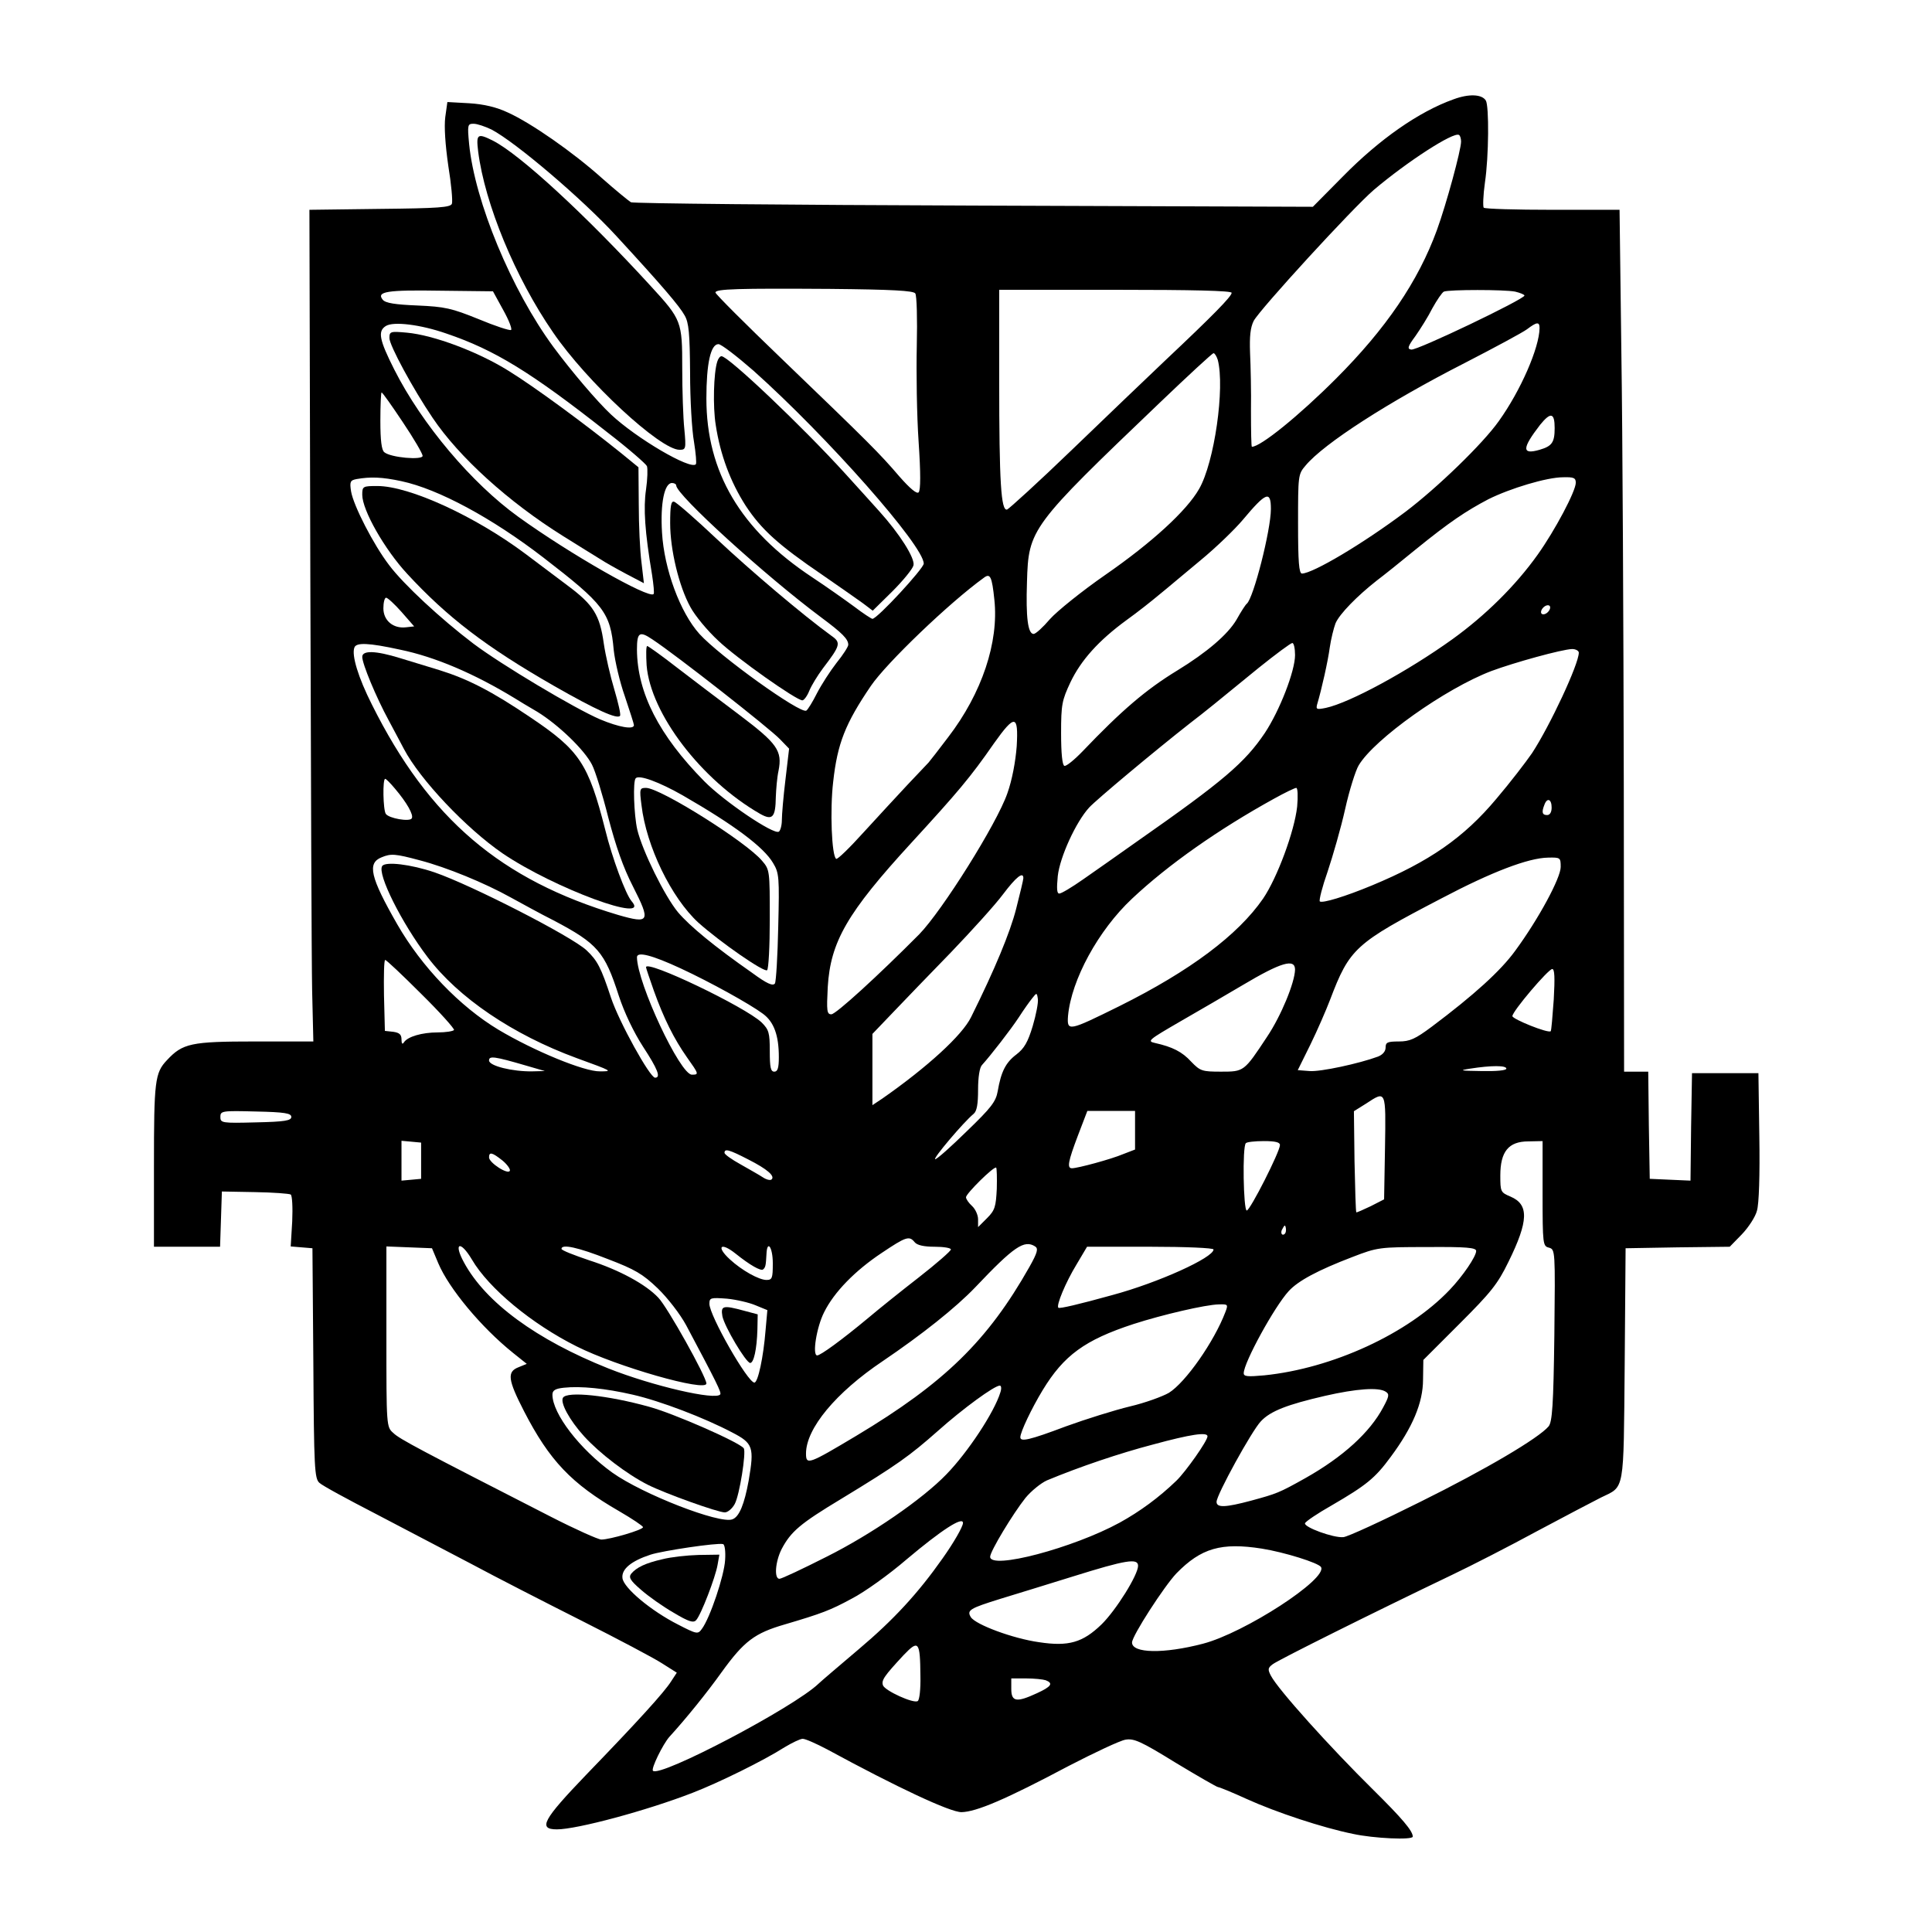 <?xml version="1.0" standalone="no"?>
<!DOCTYPE svg PUBLIC "-//W3C//DTD SVG 20010904//EN"
 "http://www.w3.org/TR/2001/REC-SVG-20010904/DTD/svg10.dtd">
<svg version="1.0" xmlns="http://www.w3.org/2000/svg"
 width="640pt" height="640pt" viewBox="0 0 640 640"
 preserveAspectRatio="xMidYMid meet">

<g transform="translate(0,640) scale(0.1,-0.1)"
fill="#000000" stroke="none">
<path d="M4815 6071 c-115 -41 -245 -132 -366 -255 l-100 -101 -1122 4 c-617
2 -1129 7 -1137 11 -8 5 -51 40 -95 79 -97 87 -235 183 -312 218 -38 18 -80
28 -129 31 l-72 4 -7 -50 c-4 -32 0 -91 10 -161 10 -61 15 -117 12 -126 -5
-12 -43 -15 -239 -17 l-233 -3 3 -1210 c2 -665 4 -1285 6 -1377 l4 -168 -194
0 c-211 0 -239 -6 -291 -62 -40 -42 -43 -69 -43 -349 l0 -269 110 0 109 0 3
91 3 92 109 -2 c61 -1 114 -5 119 -8 5 -3 7 -43 5 -89 l-5 -83 36 -3 36 -3 3
-381 c2 -347 4 -382 20 -396 9 -9 94 -55 187 -103 94 -49 235 -123 315 -165
80 -43 244 -127 365 -188 121 -61 242 -125 268 -142 l49 -31 -19 -29 c-22 -35
-108 -130 -282 -310 -142 -148 -160 -180 -96 -180 66 0 297 62 449 121 88 34
236 107 305 151 25 15 52 28 60 28 9 0 45 -16 81 -35 232 -126 407 -208 445
-208 49 1 146 42 355 153 85 44 170 84 188 87 28 5 51 -5 166 -76 73 -44 137
-81 141 -81 4 0 46 -17 94 -39 99 -45 254 -96 353 -116 68 -15 198 -21 198 -9
0 19 -36 61 -130 154 -145 143 -316 333 -340 379 -11 21 -10 26 6 38 18 14
333 171 594 296 63 30 190 95 282 145 92 49 187 99 211 111 80 39 75 11 79
441 l3 385 173 3 172 2 40 41 c22 23 45 58 50 78 7 22 10 119 8 246 l-3 210
-110 0 -110 0 -3 -178 -2 -178 -68 3 -67 3 -3 178 -2 177 -40 0 -40 0 -1 953
c-1 523 -4 1166 -8 1427 l-6 475 -222 0 c-122 0 -224 3 -228 7 -3 3 -2 41 4
83 13 87 14 254 3 272 -13 21 -56 23 -107 4z m-3187 -100 c80 -42 300 -229
413 -352 152 -165 210 -233 227 -264 14 -24 17 -60 18 -190 0 -88 6 -191 13
-229 6 -38 9 -71 6 -74 -18 -19 -197 86 -281 165 -46 43 -131 143 -191 224
-139 189 -260 481 -279 672 -6 64 -5 67 15 67 12 0 38 -9 59 -19z m3212 -40
c0 -28 -49 -208 -80 -293 -62 -170 -169 -327 -335 -493 -122 -122 -249 -225
-278 -225 -2 0 -3 53 -3 118 1 64 -1 151 -3 193 -2 55 1 84 12 106 21 39 327
373 398 434 111 94 264 193 282 182 4 -2 7 -12 7 -22z m-1808 -503 c5 -7 7
-85 5 -173 -2 -88 0 -231 6 -318 7 -104 7 -161 0 -168 -6 -6 -28 12 -64 53
-65 76 -100 111 -387 387 -122 117 -222 217 -222 222 0 12 75 14 379 12 209
-2 277 -6 283 -15z m-1365 -55 c19 -34 30 -63 26 -66 -4 -3 -53 13 -108 36
-89 36 -111 41 -202 45 -74 3 -106 8 -115 19 -22 27 13 33 191 30 l174 -2 34
-62z m2413 57 c0 -12 -63 -76 -220 -224 -58 -55 -197 -188 -308 -295 -112
-108 -210 -197 -216 -199 -20 -5 -26 91 -26 424 l0 304 385 0 c256 0 385 -3
385 -10z m939 4 c17 -4 31 -10 31 -13 0 -12 -357 -183 -375 -179 -14 2 -12 10
14 45 16 23 42 64 56 92 15 27 32 52 38 55 18 7 200 7 236 0z m-3540 -139
c159 -54 279 -127 534 -328 69 -53 127 -104 130 -111 3 -8 2 -43 -3 -78 -9
-61 -4 -139 20 -282 5 -33 8 -62 5 -64 -16 -16 -276 132 -448 256 -154 111
-319 306 -411 488 -50 99 -55 127 -28 144 25 16 115 5 201 -25z m3621 18 c-1
-65 -62 -206 -135 -308 -53 -75 -204 -221 -310 -301 -140 -105 -305 -203 -342
-204 -10 0 -13 39 -13 164 0 161 0 165 25 194 61 73 275 211 528 340 97 50
190 100 205 111 33 25 42 26 42 4z m-2604 -141 c244 -218 564 -580 564 -639 0
-16 -154 -183 -170 -183 -3 0 -31 18 -61 41 -30 22 -92 66 -139 97 -237 157
-350 348 -350 592 0 115 14 180 40 180 9 0 61 -40 116 -88z m1538 36 c24 -92
-11 -340 -62 -428 -41 -72 -157 -178 -310 -284 -78 -54 -161 -121 -184 -147
-23 -27 -47 -49 -54 -49 -19 0 -26 55 -22 172 5 176 11 184 442 596 93 89 172
162 176 162 4 0 10 -10 14 -22z m-2700 -206 c37 -55 66 -105 66 -112 0 -15
-106 -6 -127 12 -9 7 -13 39 -13 104 0 52 2 94 4 94 3 0 34 -44 70 -98z m3816
-20 c0 -48 -9 -60 -50 -72 -59 -17 -59 4 2 83 35 43 48 40 48 -11z m-3820
-176 c122 -26 300 -122 470 -253 201 -155 222 -182 233 -306 4 -37 20 -106 37
-154 16 -48 30 -91 30 -95 0 -16 -50 -7 -112 19 -84 36 -327 181 -420 251
-108 82 -231 196 -279 260 -52 68 -118 197 -126 244 -5 32 -3 37 18 41 46 8
84 7 149 -7z m3890 -5 c0 -28 -69 -158 -126 -238 -74 -104 -174 -202 -282
-280 -149 -107 -341 -211 -420 -228 -30 -6 -33 -5 -29 11 15 50 36 144 42 189
4 28 13 64 19 80 13 31 72 91 137 142 20 15 79 62 130 104 111 90 165 126 239
165 72 36 194 73 248 73 35 1 42 -2 42 -18z m-2980 -9 c0 -31 296 -300 480
-437 70 -52 90 -72 90 -91 0 -6 -17 -33 -39 -60 -21 -27 -50 -72 -65 -101 -14
-28 -30 -54 -35 -57 -19 -12 -287 180 -354 254 -64 71 -117 215 -124 336 -6
97 8 164 33 164 8 0 14 -4 14 -8z m1970 -78 c0 -70 -58 -297 -80 -314 -4 -3
-19 -26 -34 -53 -29 -49 -98 -108 -196 -168 -105 -64 -185 -133 -314 -268 -27
-28 -54 -50 -60 -48 -7 2 -11 41 -11 108 0 96 3 109 31 169 35 73 93 138 186
206 35 25 83 63 108 84 25 20 86 72 137 114 51 42 114 103 140 134 77 92 93
98 93 36z m-916 -301 c15 -140 -41 -309 -153 -455 -30 -40 -60 -78 -65 -84 -6
-6 -38 -40 -71 -75 -33 -35 -98 -106 -144 -156 -46 -51 -87 -91 -91 -88 -15 9
-21 162 -10 255 14 127 40 193 125 318 51 75 259 275 374 358 21 16 27 5 35
-73z m-1964 -40 l42 -48 -27 -3 c-42 -5 -75 22 -75 63 0 19 4 35 9 35 5 0 28
-21 51 -47z m3799 1 c-6 -7 -15 -11 -21 -8 -5 3 -4 12 3 20 6 7 15 11 21 8 5
-3 4 -12 -3 -20z m-2968 -92 c79 -52 390 -296 423 -331 l30 -31 -12 -102 c-7
-57 -12 -117 -12 -135 0 -17 -5 -35 -10 -38 -17 -11 -181 100 -247 167 -150
152 -222 293 -223 436 0 57 8 63 51 34z m-836 -34 c117 -24 247 -80 380 -161
11 -7 44 -27 75 -45 70 -43 156 -126 181 -175 11 -21 35 -99 54 -175 25 -95
49 -165 82 -229 59 -116 55 -124 -49 -94 -389 116 -627 318 -816 697 -45 89
-68 164 -58 189 6 17 46 16 151 -7z m2965 -18 c0 -53 -51 -184 -100 -258 -66
-98 -137 -159 -420 -357 -63 -45 -145 -102 -182 -128 -37 -26 -72 -47 -79 -47
-8 0 -9 16 -5 58 7 63 60 179 104 227 24 26 214 185 335 280 46 35 90 71 227
183 56 45 106 82 111 82 5 0 9 -18 9 -40z m940 8 c0 -38 -96 -243 -155 -333
-20 -29 -72 -97 -118 -151 -108 -129 -222 -208 -412 -287 -89 -37 -165 -60
-173 -53 -3 4 8 48 26 99 17 51 44 144 58 207 14 63 35 129 45 145 52 87 287
254 439 312 75 28 234 72 268 73 12 0 22 -6 22 -12z m-1862 -310 c-4 -51 -15
-111 -31 -156 -35 -101 -216 -389 -292 -467 -135 -136 -276 -265 -291 -265
-15 0 -16 11 -12 90 9 150 64 246 276 477 154 168 196 217 275 331 69 97 81
95 75 -10z m-1106 -163 c170 -98 268 -171 299 -224 20 -33 21 -47 17 -211 -2
-96 -7 -181 -11 -188 -7 -9 -26 -1 -75 35 -126 88 -207 155 -246 201 -44 53
-118 203 -135 274 -11 49 -15 161 -5 170 11 12 77 -12 156 -57z m-954 23 c40
-47 63 -88 56 -99 -7 -12 -76 0 -86 15 -9 13 -11 116 -2 116 3 0 17 -14 32
-32z m2989 -60 c-9 -82 -66 -236 -113 -305 -83 -120 -241 -239 -476 -356 -168
-83 -174 -85 -170 -32 11 119 100 283 212 388 120 113 287 230 470 331 36 20
69 36 74 36 5 0 6 -28 3 -62z m843 -3 c0 -16 -6 -25 -15 -25 -16 0 -19 9 -9
34 9 25 24 19 24 -9z m-3749 -175 c88 -23 215 -75 301 -123 35 -19 98 -54 142
-76 146 -77 169 -104 216 -250 18 -55 49 -120 80 -168 49 -75 60 -103 40 -103
-17 0 -119 184 -146 265 -33 100 -45 123 -81 157 -49 46 -381 216 -503 258
-79 27 -164 37 -174 21 -17 -26 65 -189 150 -301 102 -135 282 -257 494 -335
121 -44 120 -44 77 -44 -51 -1 -217 67 -336 138 -128 77 -254 208 -335 349
-90 157 -100 203 -52 222 31 13 45 12 127 -10z m3779 -22 c0 -36 -73 -172
-151 -278 -48 -66 -136 -146 -276 -251 -55 -41 -73 -49 -109 -49 -38 0 -44 -3
-44 -20 0 -13 -10 -24 -25 -30 -62 -23 -191 -51 -227 -48 l-39 3 42 85 c23 47
52 114 65 148 65 171 83 187 369 336 167 88 288 134 353 135 41 1 42 0 42 -31z
m-1780 -37 c0 -5 -11 -51 -24 -102 -20 -78 -70 -199 -149 -358 -29 -60 -145
-166 -294 -270 l-33 -22 0 118 0 118 67 70 c37 39 124 129 193 200 69 72 147
158 173 193 43 57 67 76 67 53z m-1135 -299 c99 -46 229 -118 272 -150 37 -27
53 -72 53 -144 0 -36 -4 -48 -15 -48 -12 0 -15 14 -15 68 0 61 -3 71 -27 95
-55 52 -383 209 -383 183 0 -3 12 -38 26 -78 33 -92 67 -160 110 -221 39 -55
40 -57 16 -57 -39 0 -181 303 -182 389 0 20 50 7 145 -37z m-860 -84 c63 -62
111 -116 109 -120 -3 -4 -27 -8 -54 -8 -52 0 -100 -14 -112 -33 -5 -8 -8 -4
-8 10 0 16 -7 22 -27 25 l-28 3 -3 118 c-1 64 0 117 4 117 4 0 57 -50 119
-112z m2895 80 c-1 -43 -46 -153 -93 -223 -76 -115 -76 -115 -152 -115 -63 0
-69 2 -99 33 -30 33 -62 49 -120 62 -27 6 -22 10 85 72 63 36 155 90 206 120
126 75 173 89 173 51z m857 -99 c-4 -56 -8 -103 -10 -105 -8 -8 -127 40 -127
50 0 16 119 156 132 156 8 0 9 -29 5 -101z m-1726 -88 c-16 -53 -28 -74 -54
-94 -36 -27 -51 -58 -62 -122 -6 -34 -21 -54 -102 -132 -52 -51 -99 -93 -105
-93 -10 0 94 123 127 150 11 9 15 32 15 81 0 40 5 73 13 81 29 32 95 117 122
158 16 25 36 53 45 64 14 18 15 18 18 -3 2 -12 -6 -53 -17 -90z m-1678 -131
l62 -18 -42 -1 c-65 -1 -143 18 -143 36 0 16 17 14 123 -17z m3247 -10 c0 -6
-33 -9 -82 -8 -71 1 -77 2 -38 8 70 11 120 11 120 0z m-402 -262 l-3 -171 -45
-23 c-25 -12 -46 -21 -47 -20 -2 2 -4 77 -6 169 l-2 166 40 25 c67 44 66 46
63 -146z m-3623 102 c0 -12 -21 -16 -117 -18 -113 -3 -118 -2 -118 18 0 20 5
21 118 18 96 -2 117 -6 117 -18z m2795 -44 l0 -64 -39 -15 c-40 -17 -151 -47
-170 -47 -17 0 -13 22 20 109 l31 81 79 0 79 0 0 -64z m-2365 -101 l0 -60 -32
-3 -33 -3 0 66 0 66 33 -3 32 -3 0 -60z m2845 52 c0 -22 -99 -217 -110 -217
-11 0 -15 212 -3 223 3 4 30 7 60 7 38 0 53 -4 53 -13z m870 -161 c0 -168 1
-174 21 -179 21 -6 21 -8 18 -290 -3 -232 -7 -287 -19 -302 -33 -39 -207 -142
-425 -250 -126 -63 -241 -116 -255 -117 -33 -3 -131 33 -127 46 2 6 42 33 88
59 115 67 144 90 196 161 72 97 107 179 107 256 l1 65 120 120 c104 104 126
131 162 205 67 136 68 190 7 216 -33 14 -34 16 -34 70 0 79 27 113 93 113 l47
1 0 -174z m-2631 113 c63 -32 89 -55 77 -66 -4 -4 -17 -1 -29 7 -12 8 -46 27
-74 43 -29 16 -53 33 -53 38 0 15 15 11 79 -22z m-815 -3 c16 -13 27 -29 25
-34 -5 -15 -69 26 -69 44 0 19 10 17 44 -10z m1638 -94 c-3 -59 -6 -71 -32
-97 l-30 -30 0 26 c0 14 -9 34 -20 44 -11 10 -20 23 -20 29 0 12 93 104 100
98 2 -2 3 -33 2 -70z m958 -137 c0 -8 -4 -15 -10 -15 -5 0 -7 7 -4 15 4 8 8
15 10 15 2 0 4 -7 4 -15z m-1230 -40 c8 -10 31 -15 66 -15 30 0 54 -4 54 -9 0
-5 -48 -47 -107 -93 -58 -45 -134 -106 -167 -134 -89 -74 -158 -124 -169 -124
-17 0 -2 94 23 143 33 67 103 138 190 196 82 55 92 58 110 36z m399 -14 c11
-7 8 -20 -19 -68 -138 -244 -281 -384 -573 -559 -159 -95 -167 -98 -167 -59 0
83 99 202 254 306 130 88 242 177 307 245 128 135 162 158 198 135z m-1977
-56 c35 -83 142 -212 248 -297 l45 -36 -27 -11 c-39 -15 -36 -41 18 -146 84
-163 157 -240 315 -331 43 -25 79 -49 79 -53 0 -9 -110 -41 -138 -41 -10 0
-86 34 -168 76 -428 219 -501 257 -521 277 -23 20 -23 22 -23 319 l0 299 76
-3 75 -3 21 -50z m111 13 c56 -96 199 -214 347 -288 133 -67 430 -152 430
-123 0 22 -129 253 -159 284 -41 44 -129 92 -229 124 -50 17 -92 33 -92 38 0
17 55 5 154 -34 89 -34 115 -49 165 -97 33 -32 74 -85 94 -122 101 -190 117
-222 113 -229 -14 -21 -225 28 -371 86 -238 95 -406 218 -478 351 -36 66 -12
74 26 10z m874 19 c46 -37 84 -59 91 -52 8 7 9 13 11 50 2 50 21 24 21 -30 0
-49 -2 -55 -21 -55 -25 0 -82 32 -121 68 -47 43 -31 59 19 19z m1583 14 c0
-27 -183 -110 -335 -151 -112 -31 -176 -46 -179 -42 -8 7 24 84 60 143 l35 59
210 0 c116 0 209 -4 209 -9z m870 -5 c0 -18 -44 -83 -88 -129 -138 -145 -388
-260 -614 -283 -55 -5 -68 -4 -68 7 0 35 102 221 149 272 31 34 96 69 211 113
83 32 89 33 248 33 130 1 162 -2 162 -13z m-2387 -180 l39 -16 -6 -67 c-7 -88
-25 -173 -37 -173 -22 0 -149 222 -149 261 0 20 4 21 58 17 31 -3 74 -13 95
-22z m1556 -23 c-37 -97 -131 -232 -187 -267 -21 -12 -78 -33 -129 -45 -50
-12 -146 -42 -212 -66 -122 -46 -151 -52 -151 -36 0 17 37 95 74 156 70 115
139 166 301 219 96 31 238 64 282 65 31 1 32 0 22 -26z m-1963 -273 c92 -21
238 -77 329 -125 70 -36 74 -49 55 -160 -14 -77 -31 -120 -54 -128 -42 -16
-297 83 -398 155 -107 77 -198 195 -198 258 0 14 9 20 38 23 55 6 137 -2 228
-23z m1218 8 c-20 -66 -108 -199 -179 -272 -79 -82 -249 -199 -397 -273 -79
-40 -149 -73 -156 -73 -18 0 -14 56 7 98 31 59 62 85 198 167 186 113 226 142
320 225 83 74 187 150 205 150 5 0 6 -10 2 -22z m1276 2 c13 -8 12 -15 -8 -52
-44 -83 -133 -164 -257 -234 -89 -50 -96 -52 -180 -75 -86 -23 -115 -24 -115
-4 0 23 117 236 147 267 32 34 87 55 212 84 105 24 178 29 201 14z m-590 -148
c0 -15 -72 -117 -103 -147 -58 -56 -121 -102 -188 -139 -154 -84 -429 -157
-429 -113 0 18 75 142 117 195 19 23 51 49 71 58 108 45 241 90 352 119 125
34 180 42 180 27z m-810 -287 c0 -12 -31 -66 -68 -118 -81 -115 -162 -203
-277 -300 -66 -56 -126 -107 -133 -114 -82 -79 -526 -312 -549 -289 -7 7 33
88 54 112 54 59 126 148 173 214 75 104 110 130 210 159 122 36 151 47 221 85
43 22 125 81 183 131 114 96 186 143 186 120z m-788 -123 c-3 -52 -50 -192
-77 -228 -13 -18 -16 -18 -78 14 -91 46 -181 122 -185 154 -4 30 29 57 93 78
40 13 221 40 240 35 6 -1 9 -25 7 -53z m1778 38 c75 -12 187 -47 196 -61 23
-39 -253 -218 -391 -254 -130 -34 -235 -32 -235 4 0 22 107 187 147 229 82 84
149 103 283 82z m-410 -57 c0 -30 -73 -147 -121 -194 -62 -60 -109 -74 -207
-59 -86 12 -210 58 -226 83 -14 23 -4 29 99 61 44 13 152 47 240 74 176 55
215 61 215 35z m-721 -365 c1 -42 -3 -80 -9 -83 -14 -9 -108 34 -115 52 -6 17
4 31 69 101 49 51 54 45 55 -70z m415 -14 c26 -10 19 -21 -29 -43 -67 -31 -85
-29 -85 14 l0 35 49 0 c27 0 56 -3 65 -6z"/>
<path d="M1584 5898 c22 -173 123 -418 248 -599 111 -163 355 -389 419 -389
21 0 22 3 16 68 -4 37 -7 128 -7 203 0 154 -2 160 -104 271 -215 235 -433 436
-523 482 -52 26 -56 22 -49 -36z"/>
<path d="M1290 5280 c0 -24 78 -168 143 -264 88 -131 252 -279 431 -391 53
-33 109 -68 124 -77 15 -10 54 -32 86 -49 l59 -31 -8 69 c-5 37 -9 124 -9 192
l-1 123 -55 45 c-124 100 -290 222 -376 275 -101 63 -248 118 -336 126 -55 5
-58 4 -58 -18z"/>
<path d="M2376 5202 c-12 -37 -15 -149 -5 -210 15 -99 49 -189 99 -267 52 -79
108 -130 255 -230 55 -38 115 -80 133 -93 l33 -25 65 64 c35 35 67 74 70 86 6
23 -46 105 -113 179 -15 17 -66 73 -113 125 -141 155 -387 389 -410 389 -5 0
-11 -8 -14 -18z"/>
<path d="M1200 4761 c0 -51 74 -181 149 -262 133 -144 261 -242 486 -371 140
-80 211 -112 219 -99 3 4 -6 43 -19 87 -13 43 -29 112 -35 153 -13 94 -35 128
-118 190 -37 28 -100 75 -141 106 -167 125 -385 225 -491 225 -48 0 -50 -1
-50 -29z"/>
<path d="M2220 4667 c0 -88 29 -209 67 -278 15 -28 56 -78 93 -112 61 -58 258
-197 278 -197 5 0 16 14 23 32 7 17 27 50 45 74 58 76 61 85 28 108 -95 69
-266 214 -378 319 -71 67 -135 123 -143 125 -10 3 -13 -14 -13 -71z"/>
<path d="M2142 4196 c13 -160 181 -380 376 -492 41 -23 51 -12 52 56 1 25 4
64 9 87 13 66 -4 90 -130 185 -63 47 -156 118 -207 157 -50 39 -95 71 -98 71
-4 0 -4 -29 -2 -64z"/>
<path d="M1200 4224 c0 -23 46 -134 88 -211 20 -38 43 -80 50 -94 53 -101 206
-263 327 -346 171 -116 495 -235 427 -158 -19 22 -64 142 -87 236 -56 220 -85
263 -247 372 -130 88 -209 128 -302 157 -36 11 -95 29 -131 40 -81 25 -125 26
-125 4z"/>
<path d="M2125 3733 c16 -137 99 -307 188 -389 74 -66 217 -165 228 -158 5 3
9 79 9 169 0 161 0 164 -26 194 -52 62 -337 241 -384 241 -21 0 -22 -3 -15
-57z"/>
<path d="M2393 2040 c7 -35 78 -154 92 -155 12 0 22 45 24 110 l1 51 -45 12
c-70 19 -78 17 -72 -18z"/>
<path d="M1865 1770 c-10 -16 21 -74 70 -128 51 -56 142 -126 212 -161 58 -29
231 -91 254 -91 10 0 25 13 33 28 16 30 38 170 30 184 -12 19 -230 115 -314
138 -137 38 -271 52 -285 30z"/>
<path d="M2195 1235 c-57 -13 -86 -27 -104 -48 -9 -12 -4 -22 32 -53 25 -22
73 -56 108 -76 50 -30 66 -35 75 -25 16 17 64 142 71 183 l6 34 -69 -1 c-38
-1 -92 -7 -119 -14z"/>
</g>
</svg>
